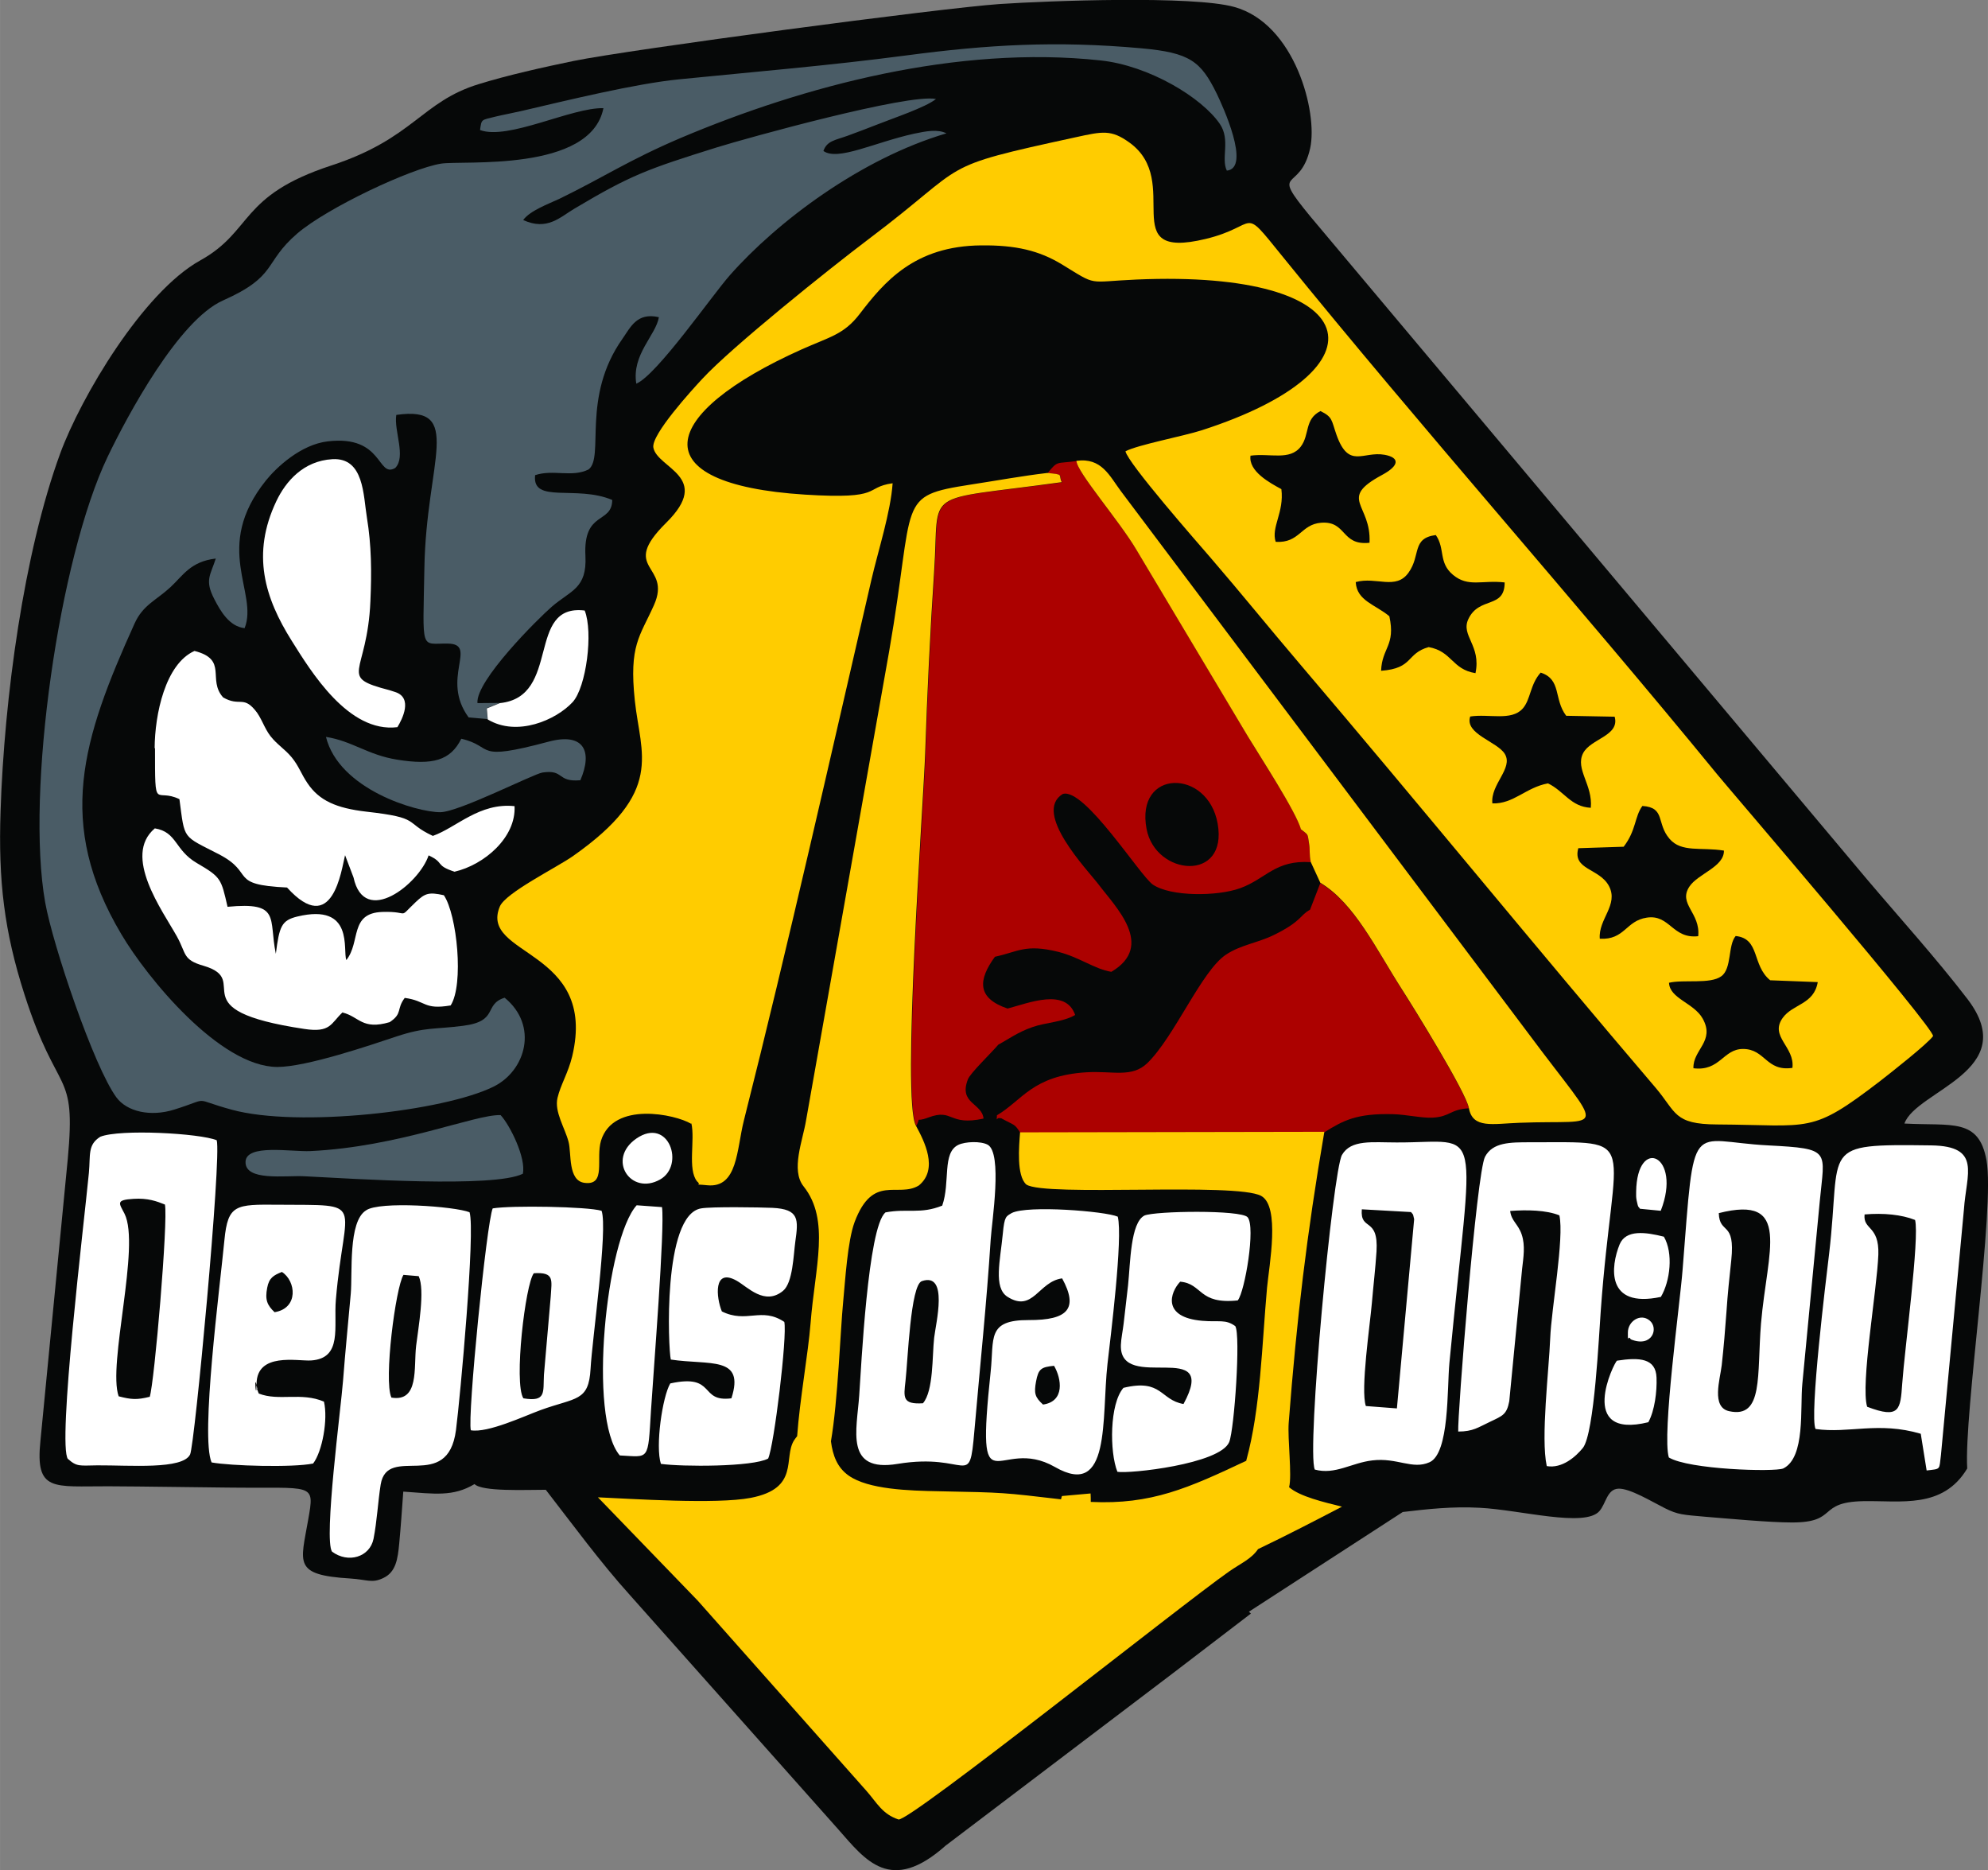 <svg xmlns="http://www.w3.org/2000/svg" xml:space="preserve" width="247.203" height="232.514" style="shape-rendering:geometricPrecision;text-rendering:geometricPrecision;image-rendering:optimizeQuality;fill-rule:evenodd;clip-rule:evenodd" viewBox="0 0 108.26 101.83"><rect x="0" y="0" width="108.26" height="101.83" fill="#808080" stroke="none"/><defs><style>.fil4{fill:#fff}</style></defs><g id="Camada_x0020_1"><g id="_2076567201376"><path d="M107.13 79.94c-.18-2.97 1.52-14.16 1.05-16.77-.42-2.32-1.89-1.86-4.47-2 .64-1.8 6.41-2.87 3.44-6.77-1.71-2.23-3.67-4.39-5.49-6.54L71.37 11.8c-2.28-2.77-.57-1.23-.02-3.74.42-1.93-.82-6.76-4.13-7.68C64.97-.25 57.13.04 54.43.22c-3.2.22-20.11 2.47-23.2 3.1-1.65.34-3.61.78-5.16 1.26-3.13.96-3.54 2.96-8.03 4.43-5.04 1.65-4.24 3.56-7.14 5.17-3.12 1.73-6.5 7.45-7.62 10.5C1.29 30.11.23 38.02.03 44.15c-.13 3.82.2 6.56 1.3 9.99 1.82 5.68 2.82 3.98 2.36 8.95L2.2 78.45c-.29 2.8.71 2.46 3.7 2.47 2.18.01 4.31.05 6.49.07 4.7.06 4.76-.32 4.39 1.76-.41 2.36-.83 3 2.29 3.19.93.06 1.18.27 1.79-.02.7-.32.8-1.04.88-1.89.08-.85.15-1.84.22-2.82 1.71.12 2.71.29 3.88-.41.42.42 2.76.31 3.88.31 1.45 1.87 2.99 3.97 4.58 5.73l11.36 12.77c1.47 1.67 2.84 3.54 5.84.87l12.33-9.35 4.29-3.28-.11-.1 8.38-5.43c1.35-.16 2.69-.31 4.19-.23 2.2.11 5.73 1.09 6.52.18.36-.41.41-1.19 1.03-1.22.62-.03 1.81.7 2.53 1.06.72.36.98.36 2.22.47 1.24.1 3.47.31 4.71.31 2.54 0 1.33-1.11 3.88-1.16 2.04-.04 4.33.44 5.66-1.78z" style="fill:#060808"/><path d="m26.55 39.16-.05-.6.71-.29-1.21.01c-.11-1.21 3.29-4.59 4.05-5.25 1.03-.89 1.92-.98 1.83-2.76-.13-2.49 1.45-1.72 1.46-3.05-1.96-.83-4.38.23-4.2-1.35.99-.33 2 .14 2.91-.31.88-.67-.41-3.93 1.85-7.12.43-.61.78-1.45 1.98-1.17-.16.98-1.49 2.03-1.23 3.62 1.14-.49 4.1-4.78 5.1-5.91 2.56-2.9 7.11-6.34 11.79-7.72-.48-.24-1.1-.12-1.77.02-2.17.48-4.14 1.5-4.93.94.19-.56.66-.59 1.32-.83.54-.2 1.08-.4 1.61-.61.88-.35 2.65-.94 3.2-1.39-1.5-.31-10.31 2.13-11.92 2.63-3.8 1.19-4.68 1.5-7.77 3.34-.78.46-1.48 1.22-2.79.62.37-.51 1.36-.87 1.96-1.15 2.39-1.16 3.78-2.11 6.62-3.32 6.72-2.84 15.07-5.06 22.86-4.22 2.64.28 5.52 2.02 6.5 3.46.59.87.05 1.87.38 2.54 1.33-.14-.24-3.55-.55-4.19-.87-1.77-1.46-2.23-4.1-2.47-4.66-.42-8.37-.2-12.82.39-4.19.55-8.06.87-12.37 1.3-2.4.24-6.07 1.14-8.56 1.72-.47.11-.97.2-1.39.3-.83.21-.79.12-.88.74 1.53.57 5-1.24 6.72-1.19-.7 3.51-7.67 2.83-8.85 3.02-1.66.27-6.18 2.4-7.82 3.8-1.87 1.61-1.04 2.31-4.05 3.65-2.41 1.07-5.19 6.24-6.28 8.51-2.64 5.51-4.47 18.26-3.4 24.27.42 2.34 2.65 8.94 3.88 10.61.57.77 1.85 1.07 3.15.66 2.08-.65.86-.61 3.14.01 3.6.98 11.52.09 14.25-1.26 1.76-.87 2.45-3.33.6-4.84-1.17.37-.29 1.28-2.27 1.53-1.56.2-2.04.06-3.59.57-1.5.5-4.94 1.67-6.52 1.67-3.14-.01-7.1-4.87-8.49-7.22-3.59-6.04-2.15-10.59.72-16.93.46-1.01 1.17-1.25 1.95-1.97.68-.63 1.09-1.4 2.47-1.56-.29.91-.62 1.17-.08 2.21.34.66.82 1.49 1.65 1.58.77-1.94-1.77-4.38 1.16-8.04.57-.71 1.9-1.96 3.37-2.13 3.04-.36 2.68 2.02 3.67 1.45.61-.61-.08-2.03.06-2.89 3.71-.53 1.63 2.49 1.53 8.33-.08 4.63-.24 4.1 1.27 4.12 1.69.02-.42 1.9 1.14 4.02l1.01.09zm5.05 3.33c.7-1.62.17-2.62-1.73-2.11-4.15 1.11-2.9.27-4.75-.16-.59 1.19-1.56 1.45-3.49 1.14-1.62-.26-2.43-1.01-3.88-1.24.71 2.86 4.93 4.1 6.22 4.1 1 0 5.07-2.08 5.57-2.16 1.2-.18.77.53 2.05.42zm-3.13 21.42c.19-.85-.69-2.64-1.21-3.2-1.42-.04-5.52 1.73-10.36 1.96-1.02.05-3.51-.41-3.53.59-.02 1.06 2.15.73 3.19.78 2.78.14 10.31.64 11.9-.13z" style="fill:#4a5c66"/><path d="M54.5 60.87c.8.44.73.29 1.06.8l16.57-.03c1.04-.65 1.77-1.03 3.73-.98.73.02 1.57.22 2.15.19.97-.05.94-.45 1.98-.51-.16-.86-2.99-5.44-3.64-6.45-1.39-2.18-2.58-4.69-4.45-5.81l-.56 1.45c-.55.29-.44.62-1.94 1.36-.88.44-1.81.54-2.63 1.08-1.33.87-2.8 4.46-4.29 5.91-.85.82-1.9.41-3.32.5-2.94.18-3.49 1.53-4.87 2.34-.02.46-.04.06.2.17zm-.14-3.99c.57-.31 1.06-.68 1.86-.96.74-.26 1.66-.27 2.33-.66-.51-1.48-2.51-.66-3.68-.35-1.69-.57-1.6-1.57-.69-2.82 1.26-.27 1.65-.71 3.44-.27 1.16.29 1.98.94 2.9 1.09 2.41-1.42.21-3.55-.69-4.75-.61-.8-3.61-3.91-1.96-4.93 1.17-.39 4.22 4.46 4.91 4.93.97.66 3.49.65 4.75.2 1.43-.52 1.91-1.55 3.85-1.42-.08-.43-.03-.62-.09-.99-.09-.61-.04-.47-.43-.78-.27-.97-2.23-3.94-2.89-5.06L61.9 29.95c-.93-1.57-3.26-4.24-3.27-4.85-1.12.16-1.01-.05-1.58.66.95.09.57.08.79.5-7.76 1.07-6.64.23-6.95 4.85-.22 3.3-.38 6.69-.49 9.95-.09 2.83-1.29 18.89-.5 20.24.3-.6-.16-.15.66-.46 1.36-.51 1.08.48 3 .06-.08-.85-1.37-.81-.85-2.14.13-.34 1.31-1.47 1.65-1.88zm8.08-11.74c-.63-3.3 3.34-3.3 3.87-.3.57 3.21-3.38 2.85-3.87.3z" style="fill:#ac0100"/><path d="M70.86 45.16c.39.32.34.18.43.78.06.37 0 .55.09.99l.52 1.13c1.87 1.12 3.05 3.63 4.45 5.81.65 1.01 3.48 5.59 3.64 6.45.2 1.15 1.31.86 2.74.81 4.8-.19 4.69.77.52-4.84L61.04 26.74c-.62-.83-1.05-1.84-2.42-1.65.01.6 2.34 3.27 3.27 4.85l6.07 10.16c.67 1.11 2.62 4.09 2.89 5.06zm-2.99 34.37c-3.14 1.48-5.17 2.4-8.47 2.24 0-.15 0-.31-.01-.46l-1.56.14c-.02.06-.04.12-.05.18-3.18-.37-3.05-.37-6.63-.44-1.68-.03-3.86-.1-4.93-.85-.63-.44-.87-1.1-.97-1.87.38-2.19.52-6.12.66-7.53.12-1.24.24-3.36.63-4.41 1-2.65 2.36-1.29 3.5-1.99 1.08-.89.29-2.42-.16-3.25-.79-1.35.4-17.41.5-20.24.11-3.27.27-6.65.49-9.95.31-4.62-.81-3.77 6.95-4.85-.21-.42.17-.41-.79-.5-1.36.16-2.72.41-4.15.63-4.12.64-3.01.75-4.46 9.08L43.9 60.97c-.18 1.12-.85 2.73-.14 3.62 1.46 1.84.62 4.38.38 7.46-.13 1.64-.59 4.17-.73 6.14-.06.08-.12.15-.17.23-.6.96.33 2.61-2.36 3.13-1.87.36-6.5.05-8.32-.03L38 87.15l9.19 10.36c.57.65.86 1.26 1.74 1.55.63.11 15.37-11.66 18-13.5.68-.47 1.21-.68 1.58-1.22 1.61-.77 3.09-1.54 4.57-2.31-1-.25-2.29-.55-2.88-1.06.17-.64-.09-2.63-.02-3.52.44-5.69.98-10.22 1.94-15.83l-16.57.03c-.06.78-.2 2.36.34 2.84 1 .68 11.41-.13 12.79.62 1.04.57.44 3.76.32 4.99-.28 3.11-.35 6.58-1.13 9.41zm23-26.02c.81-.2 2.26.09 2.87-.36.58-.42.35-1.69.78-2.19 1.34.14.87 1.59 1.88 2.41l2.59.1c-.21 1.23-1.36 1.18-1.91 1.95-.73 1.02.67 1.57.53 2.72-1.44.21-1.47-1.03-2.69-1.03-1.09 0-1.25 1.23-2.7 1.05-.04-1.01 1.2-1.47.5-2.71-.48-.85-1.79-1.08-1.83-1.94zm-2.45-7.41c.69-.9.59-1.64 1.02-2.22 1.27.08.75.95 1.48 1.79.65.76 1.72.44 2.96.64.02.89-1.42 1.26-1.88 1.96-.63.95.61 1.42.48 2.7-1.41.16-1.54-1.2-2.8-1.01-1.15.17-1.19 1.22-2.56 1.15-.09-1.07 1.04-1.84.5-2.87-.52-.98-2-.87-1.67-2.06l2.46-.08zm-8.36-7.09c1.02-.16 2.24.26 2.86-.43.44-.49.4-1.32.98-1.96 1.15.37.7 1.44 1.39 2.35l2.64.05c.29 1.05-1.31 1.19-1.72 1.99-.44.87.54 1.72.42 2.97-1.1-.06-1.44-.9-2.33-1.33-1.21.22-1.87 1.13-3.03 1.09-.11-1.04 1.15-1.91.68-2.69-.41-.68-2.19-1.08-1.89-2.03zm-6.23-7.32c1.12-.31 2.19.46 2.88-.52.67-.94.16-1.87 1.48-2.04.52.74.13 1.5.94 2.17.83.69 1.58.27 2.81.41 0 1.46-1.39.74-1.98 2-.42.9.71 1.43.39 2.94-1.29-.21-1.27-1.19-2.55-1.42-1.24.35-.81 1.16-2.59 1.29.05-1.27.8-1.36.45-2.97-.77-.64-1.77-.84-1.83-1.85zm-5.74-6.88c1.07-.15 2.15.29 2.75-.5.49-.65.19-1.49 1.07-1.93.67.33.59.49.87 1.29.67 1.89 1.44.88 2.62 1.09.82.15.83.58-.14 1.1-2.43 1.31-.57 1.57-.68 3.69-1.56.17-1.23-1.2-2.64-1.09-1.11.09-1.16 1.12-2.47 1.04-.26-.8.47-1.6.31-2.87-.61-.33-1.81-.97-1.68-1.83zM37.65 61.16c.21.91-.22 2.5.31 3.16.32.27-.34.12.55.21 1.67.17 1.6-1.95 2-3.53 2.39-9.46 4.74-19.89 6.95-29.46.37-1.59 1.04-3.65 1.15-5.23-1.61.23-.44.89-4.77.62-9.02-.57-7.98-4.41-.2-7.9 1.54-.69 2.31-.81 3.17-1.93 1.34-1.75 2.99-3.71 6.62-3.74 1.88-.02 3.15.28 4.39 1.03 1.98 1.21 1.33.95 4.06.83 12.6-.55 13.84 4.9 3.55 8.21-1 .32-3.48.79-4.14 1.14.13.65 3.93 4.98 4.63 5.79 1.68 1.95 3.18 3.81 4.85 5.77 6.6 7.75 12.8 15.37 19.38 23.08 1.15 1.35.98 2 3.36 2.01 5.15.03 5.08.55 8.86-2.35.63-.49 2.59-2.03 2.9-2.46.09-.42-11.16-13.52-11.73-14.22-7.74-9.46-16.12-18.87-23.74-28.28-2.26-2.79-1.19-1.61-4.15-.9-4.99 1.2-1.16-3.12-4.16-5.26-.98-.7-1.44-.6-2.9-.28-7.78 1.69-5.67 1.32-11.25 5.52-2.24 1.69-7.5 5.91-9.09 7.63-.55.59-2.8 3.05-2.67 3.75.21 1.13 3.24 1.58.7 4.09-2.61 2.58.34 2.24-.67 4.49-.77 1.72-1.36 2.17-1.04 5.19.31 2.95 1.63 4.96-3.37 8.47-.9.63-3.66 1.99-3.98 2.74-1.15 2.73 5.34 2.29 3.94 8.16-.22.91-.63 1.54-.8 2.26-.18.76.4 1.63.6 2.39.17.62-.05 2.13.88 2.24 1.19.15.59-1.31.89-2.3.67-2.16 4.05-1.43 4.9-.92z" style="fill:#fc0"/><path class="fil4" d="M8.14 76.05c-.69.17-.99.15-1.68-.03-.61-1.73 1.2-8.18.32-9.94-.29-.57-.51-.75.49-.81.78-.05 1.26.13 1.71.31.18.86-.57 9.68-.83 10.48zm80.67-3.13c1.16.47 1.54-.61 1.02-1.03-.5-.41-1.19.05-1.18.67.01.73-.04.04.16.36zm.5-7.11 1.13.11c1.18-3.02-1.3-4.11-1.34-1.03 0 .21-.01.28.03.48.09.44.1.3.17.43zm-54.66-3.82c-1.63 1.13-.3 3.12 1.29 2.23 1.38-.77.48-3.45-1.29-2.23zm55.12 15.43c.34-.63.47-1.66.44-2.42-.04-1.05-.92-1.11-2.15-.92-.16.08-2.22 4.32 1.71 3.35zm.67-6.8c.52-.87.69-2.4.17-3.29-.99-.25-2.07-.4-2.41.42-.48 1.18-.78 3.5 2.24 2.86zm-56.69 8.62c1.62.08 1.53.34 1.7-2.45.14-2.21.76-9.91.6-11.07l-1.38-.1c-1.66 1.84-2.67 11.56-.92 13.62zm-5.25-3.11c-.53-.84.11-6.24.57-6.81 1.14-.07.97.37.92 1.27l-.37 4.26c-.05.95.14 1.49-1.12 1.28zm-2.86 1.74c.92.16 2.9-.77 3.8-1.1 1.93-.7 2.62-.45 2.72-2.25.08-1.55.95-7.59.6-8.6-.77-.23-4.91-.3-5.93-.13-.33.74-1.39 11.37-1.19 12.08zm41.77-7.08c.38-.47.98-4 .53-4.52-.36-.41-5.05-.34-5.62-.09-.76.4-.76 2.56-.89 3.8-.08.73-.16 1.37-.24 2.08-.04.35-.14.83-.15 1.16-.1 2.68 5.41-.45 3.41 3.22-1.28-.22-1.16-1.39-3.27-.88-.76.87-.76 3.49-.33 4.57.61.12 5.59-.41 6.09-1.62.28-.7.63-5.83.33-6.31-.54-.39-.86-.21-1.8-.29-2.21-.19-1.75-1.55-1.2-2.13 1.24.11.97 1.25 3.14 1.02zm-28.1.61c-.31-.75-.48-2.4.81-1.67.6.34 1.52 1.37 2.52.55.54-.44.57-1.97.67-2.68.17-1.21.22-1.77-1.25-1.84-.69-.03-3.32-.07-3.88.03-2.11.35-1.79 7.69-1.65 8.23 2.12.32 4.05-.22 3.3 2.11-1.78.23-.81-1.36-3.33-.81-.43.73-.82 3.42-.51 4.38 1.15.16 5 .17 5.84-.29.32-.67 1.05-6.68.88-7.44-1.26-.84-2.05.11-3.42-.58zm18.09 2.96c.41.7.6 1.94-.6 2.11-.44-.4-.5-.61-.38-1.26.13-.68.27-.78.98-.85zm.44-4.76c.89 1.63.34 2.28-1.82 2.27-2.29-.01-1.88 1-2.07 2.79-.83 7.84.37 3.42 3.5 5.21 3.06 1.76 2.53-2.64 2.86-5.61.16-1.41.85-6.88.56-8.02-.69-.3-4.91-.63-5.77-.2-.31.19-.4.16-.49 1.13-.14 1.46-.52 2.93.25 3.43 1.4.89 1.69-.83 2.98-1zm-42.89 1.84c-.4-.38-.53-.67-.4-1.33.1-.54.35-.68.8-.86.77.49.92 1.97-.39 2.19zm-.94 4.17c-.21-1.13-.05.88-.04-.27.02-1.72 2.21-1.23 2.96-1.27 1.74-.11 1.23-1.84 1.36-3.32.47-5.49 1.75-5.12-3.15-5.16-2.31-.02-2.73-.02-2.92 1.92-.25 2.6-1.31 10.69-.7 12.11 1.02.19 4.41.29 5.53.06.5-.65.82-2.41.59-3.37-1.24-.53-2.46-.01-3.55-.44l-.1-.26zm36.25.79c-1.13.07-1.05-.32-.95-1.21.13-1.13.27-5.22.89-5.44 1.47-.5.76 2.29.67 3.09-.11.99-.03 2.89-.61 3.56zm-2.05-10.38c-.95.81-1.31 8.41-1.42 9.95-.13 1.9-.8 4.21 2.09 3.73 3.89-.64 3.9 1.46 4.18-1.78.3-3.46.67-6.98.89-10.44.06-.95.66-4.72-.17-5.16-.38-.2-1.21-.17-1.59.01-.9.43-.43 2.03-.88 3.31-1.2.48-1.88.14-3.1.37zm53.32.1c1.05-.09 2.03.01 2.76.3.25.97-.57 7.05-.7 8.91-.1 1.41-.13 1.94-1.91 1.26-.37-1.22.54-6.37.61-8.29.05-1.6-.84-1.32-.75-2.18zm3.38 13.94c.81-.1.68-.01.79-.85l1.25-13.36c.13-1.95.98-3.45-1.78-3.49-6.19-.08-4.87.02-5.56 5.89-.17 1.41-1.08 8.83-.74 9.55 1.82.26 3.41-.42 5.73.26l.32 2zm-20.68-.24c.84.15 1.59-.52 1.97-.99.63-.8.88-6.26.97-7.43.7-9.77 2.29-9.2-3.83-9.21-1.12 0-2.05 0-2.47.79-.46.87-1.51 14.15-1.46 14.96.81 0 1.09-.23 1.73-.53.69-.33.91-.39 1.05-1.12l.7-7.21c.07-.62.18-1.26-.02-1.86-.19-.58-.57-.74-.63-1.29.91-.07 1.97-.05 2.68.24.27 1.22-.44 5.11-.5 6.69-.07 1.75-.52 5.43-.19 6.95zm-62.92-3.74c-.42-.93.23-5.97.66-6.67l.83.07c.35.76-.02 2.8-.14 3.79-.14 1.18.18 3.08-1.35 2.82zm-3.24 8.39c.89.67 2.07.3 2.27-.69.19-.96.24-2.02.39-2.96.37-2.22 3.65.48 4.1-2.96.23-1.78 1.06-10.84.74-11.86-.8-.32-4.93-.62-5.64-.1-.98.61-.73 3.42-.83 4.54-.14 1.57-.3 3.16-.42 4.73-.11 1.46-1.06 8.62-.6 9.31zm75.52-18.42c4.02-1.02 2.65 2.02 2.31 6-.23 2.81.15 5.2-1.74 4.78-.98-.22-.49-1.73-.4-2.5.11-.99.19-1.96.26-2.93.06-.92.16-1.87.26-2.79.23-2.18-.64-1.37-.68-2.56zm-2.71 13.3c1.08.66 5.75.8 6.23.6 1.22-.6.91-3.31 1.04-4.61l.95-9.94c.26-2.77.66-2.86-2.81-3.04-4.36-.22-3.99-1.7-4.66 6.76-.14 1.84-1.13 8.98-.75 10.23zm-14.81-2.67-1.69-.13c-.3-.88.23-4.44.33-5.63.08-.94.19-1.85.25-2.78.12-1.93-.9-1.08-.8-2.3l2.68.15c.14.18.09.05.17.39l-.94 10.31zm-4.47 3.33c1.11.3 2-.37 3.14-.5 1.36-.16 2.17.52 3.11.1 1.09-.49.95-4.03 1.08-5.4 1.29-13.49 1.93-11.99-2.88-12.01-1.32 0-2.48-.17-2.97.68-.5.87-1.94 16.11-1.48 17.13zm-67.9-.58c.49.44.64.36 1.6.35 1.78-.01 4.64.24 5.05-.59.25-.49 1.72-16.23 1.45-17.11-.91-.38-5.27-.62-6.34-.19-.7.44-.53.99-.62 1.96-.26 2.7-1.73 14.84-1.14 15.59zM21.64 39.59c.27-.44.85-1.59-.11-1.91l-.31-.1c-2.88-.75-1.22-.8-1.05-4.85.07-1.59.06-3.02-.19-4.55-.2-1.2-.15-3.28-1.88-3.18-1.58.09-2.54 1.21-3.05 2.28-1.38 2.9-.62 5.29.83 7.6 1.05 1.67 3.09 5.04 5.76 4.71zm-2.97 15.54c.9.23 1.05.96 2.55.52.72-.48.35-.7.82-1.32 1.19.16 1.01.66 2.5.41.73-1.13.35-4.94-.37-6-.82-.18-1.02-.11-1.52.36-1.04.99-.25.5-1.83.55-1.8.06-1.17 1.63-1.96 2.62-.21-.52.45-3.12-2.67-2.37-.86.21-.98.53-1.17 2.03-.4-1.94.29-2.84-2.63-2.56-.35-1.53-.35-1.61-1.67-2.38-1.22-.71-1.07-1.69-2.29-1.89-1.78 1.5.42 4.48 1.2 5.88.53.95.3 1.27 1.45 1.6 2.74.8-1.45 2.4 5.49 3.44 1.44.22 1.44-.3 2.08-.9zM8.44 40.73c0 3.57-.01 2.13 1.33 2.78.3 2.25.14 1.96 2.15 3s.47 1.66 3.71 1.81c2.49 2.75 2.96-.96 3.16-1.76l.46 1.21c.59 2.73 3.58.34 4.09-1.2.89.41.32.53 1.41.89 1.61-.37 3.36-1.86 3.27-3.57-1.92-.2-3.17 1.17-4.45 1.62-1.61-.75-.59-.98-3.62-1.32-1.65-.19-2.57-.61-3.2-1.54-.36-.53-.47-.93-.86-1.41-.38-.46-.79-.69-1.16-1.16-.35-.45-.5-1.03-.85-1.43-.65-.77-.84-.17-1.73-.68-.88-.98.29-2.06-1.56-2.53-1.59.71-2.16 3.45-2.17 5.3zm18.78-2.45-.71.29.05.6c1.6.96 3.72.03 4.62-.94.75-.82 1.13-3.81.66-4.99-3.22-.39-1.26 4.7-4.62 5.04z"/></g></g></svg>